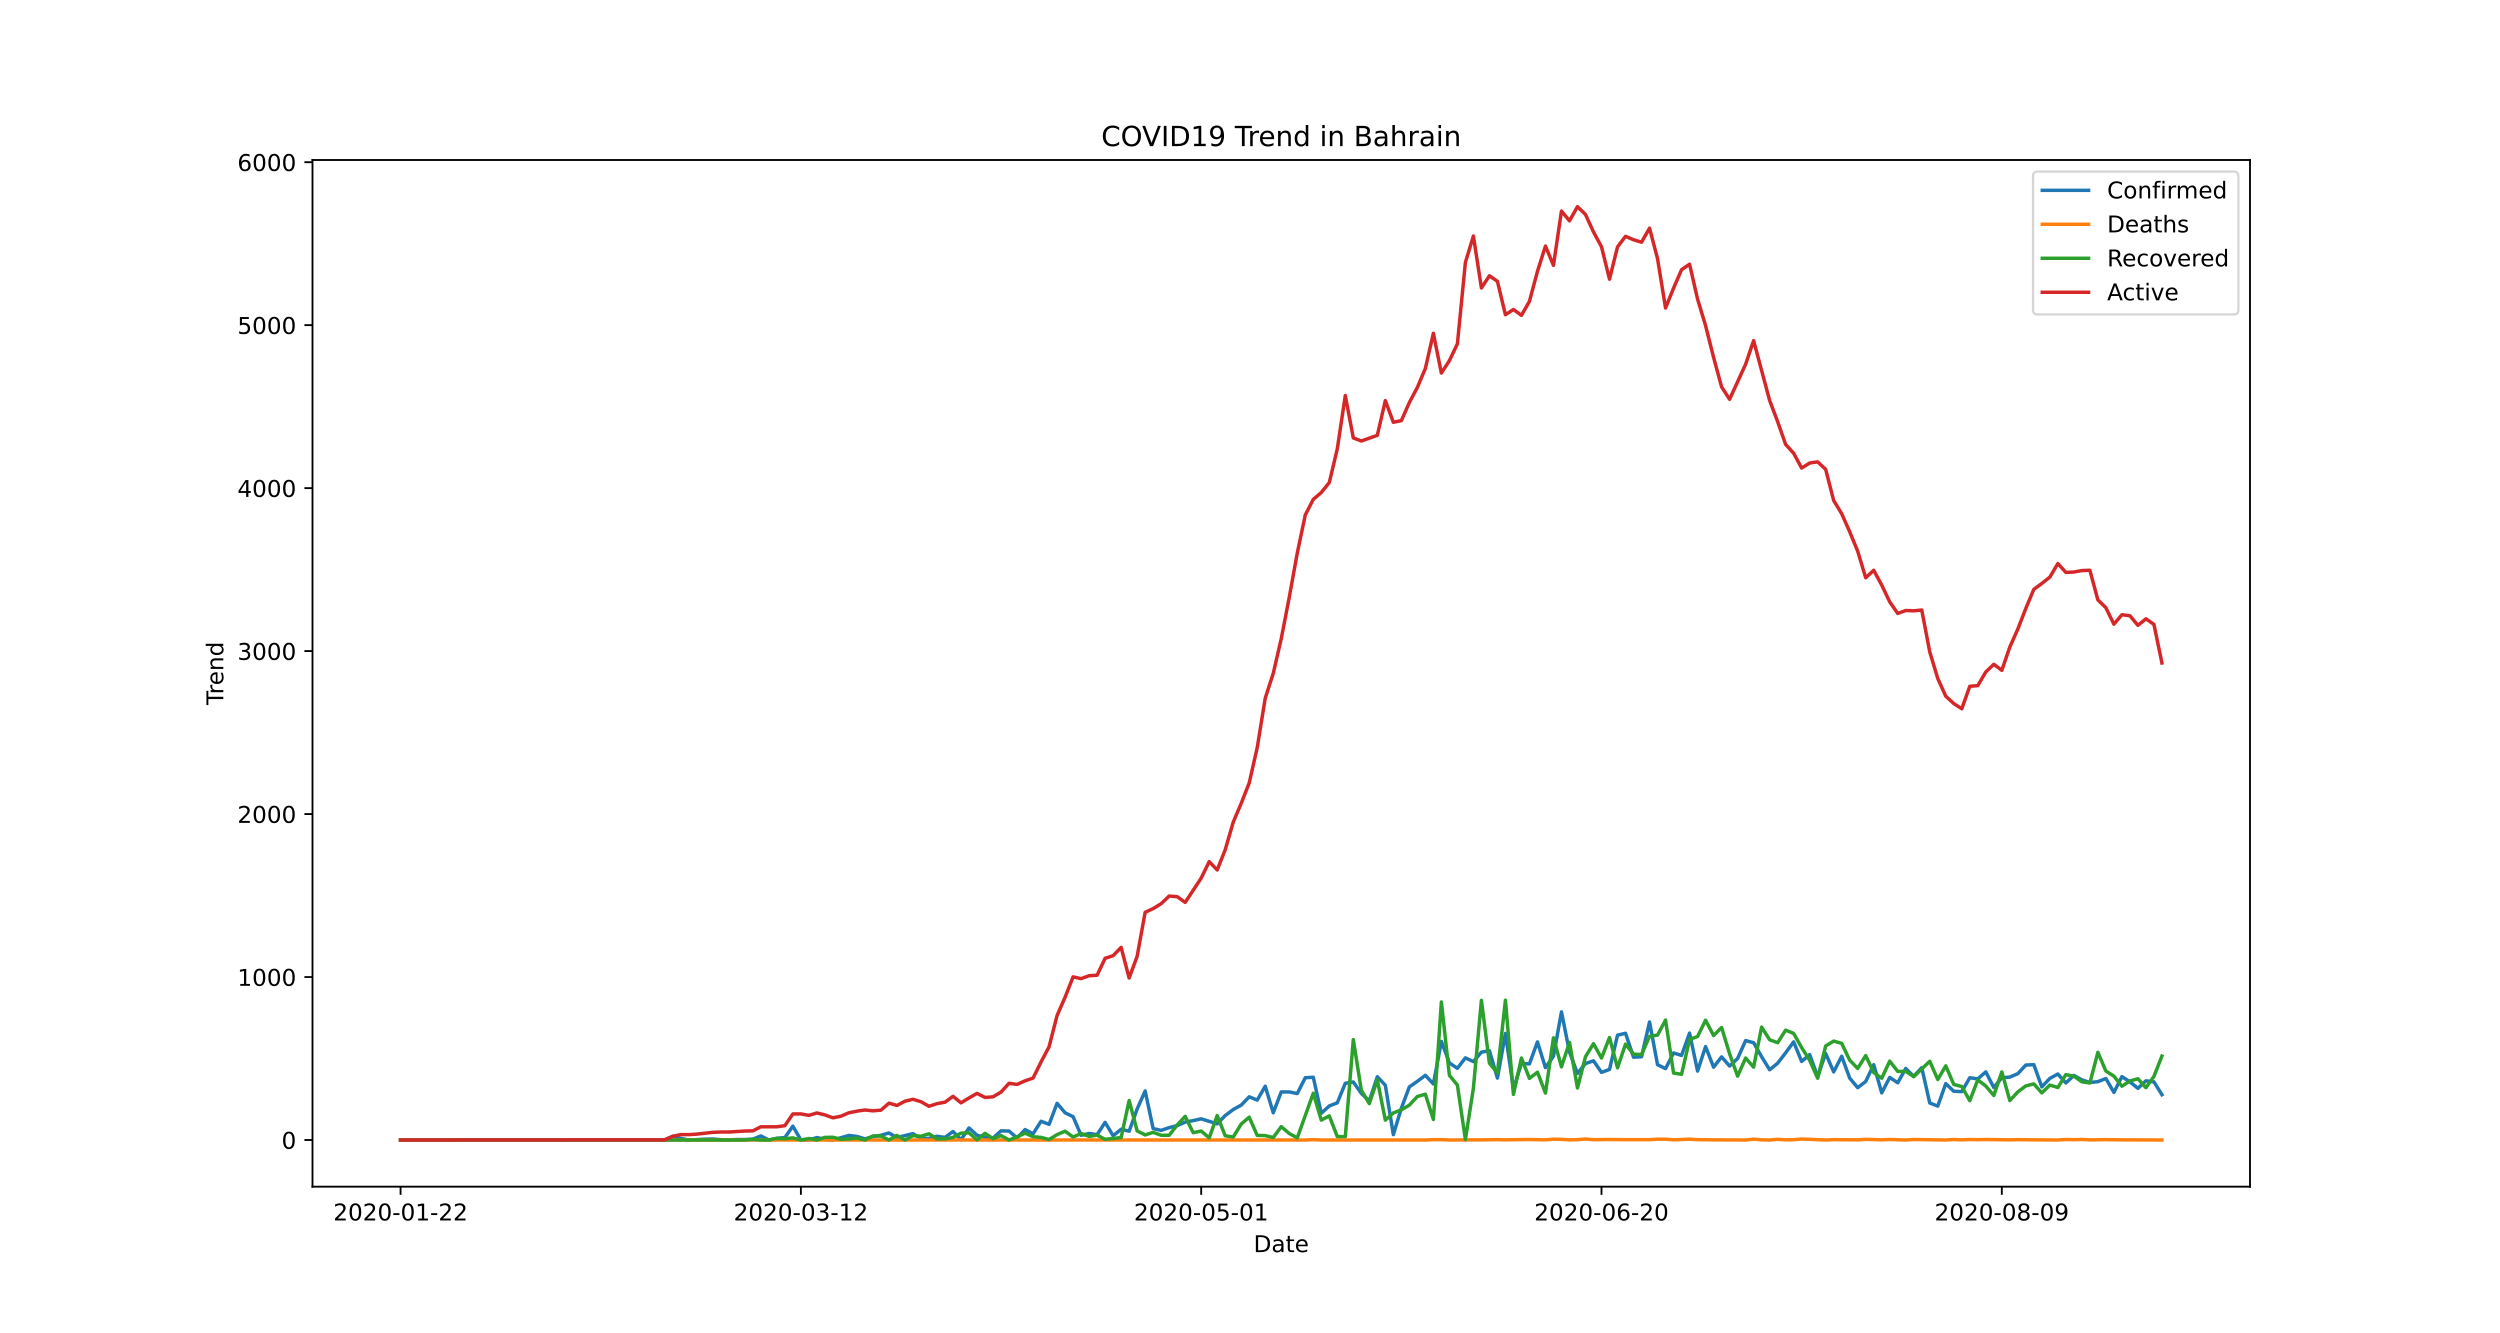 <?xml version="1.0" encoding="utf-8" standalone="no"?>
<!DOCTYPE svg PUBLIC "-//W3C//DTD SVG 1.1//EN"
  "http://www.w3.org/Graphics/SVG/1.1/DTD/svg11.dtd">
<!-- Created with matplotlib (https://matplotlib.org/) -->
<svg height="576pt" version="1.1" viewBox="0 0 1080 576" width="1080pt" xmlns="http://www.w3.org/2000/svg" xmlns:xlink="http://www.w3.org/1999/xlink">
 <defs>
  <style type="text/css">*{stroke-linecap:butt;stroke-linejoin:round;}</style>
 </defs>
 <g id="figure_1">
  <g id="patch_1">
   <path d="M 0 576 
L 1080 576 
L 1080 0 
L 0 0 
z
" style="fill:#ffffff;"/>
  </g>
  <g id="axes_1">
   <g id="patch_2">
    <path d="M 135 512.64 
L 972 512.64 
L 972 69.12 
L 135 69.12 
z
" style="fill:#ffffff;"/>
   </g>
   <g id="matplotlib.axis_1">
    <g id="xtick_1">
     <g id="line2d_1">
      <defs>
       <path d="M 0 0 
L 0 3.5 
" id="m448f6742a9" style="stroke:#000000;stroke-width:0.8;"/>
      </defs>
      <g>
       <use style="stroke:#000000;stroke-width:0.8;" x="173.045" xlink:href="#m448f6742a9" y="512.64"/>
      </g>
     </g>
     <g id="text_1">
      <!-- 2020-01-22 -->
      <g transform="translate(143.988 527.238)scale(0.1 -0.1)">
       <defs>
        <path d="M 19.188 8.297 
L 53.609 8.297 
L 53.609 0 
L 7.328 0 
L 7.328 8.297 
Q 12.938 14.109 22.625 23.891 
Q 32.328 33.688 34.812 36.531 
Q 39.547 41.844 41.422 45.531 
Q 43.312 49.219 43.312 52.781 
Q 43.312 58.594 39.234 62.25 
Q 35.156 65.922 28.609 65.922 
Q 23.969 65.922 18.812 64.312 
Q 13.672 62.703 7.812 59.422 
L 7.812 69.391 
Q 13.766 71.781 18.938 73 
Q 24.125 74.219 28.422 74.219 
Q 39.75 74.219 46.484 68.547 
Q 53.219 62.891 53.219 53.422 
Q 53.219 48.922 51.531 44.891 
Q 49.859 40.875 45.406 35.406 
Q 44.188 33.984 37.641 27.219 
Q 31.109 20.453 19.188 8.297 
z
" id="DejaVuSans-50"/>
        <path d="M 31.781 66.406 
Q 24.172 66.406 20.328 58.906 
Q 16.5 51.422 16.5 36.375 
Q 16.5 21.391 20.328 13.891 
Q 24.172 6.391 31.781 6.391 
Q 39.453 6.391 43.281 13.891 
Q 47.125 21.391 47.125 36.375 
Q 47.125 51.422 43.281 58.906 
Q 39.453 66.406 31.781 66.406 
z
M 31.781 74.219 
Q 44.047 74.219 50.516 64.516 
Q 56.984 54.828 56.984 36.375 
Q 56.984 17.969 50.516 8.266 
Q 44.047 -1.422 31.781 -1.422 
Q 19.531 -1.422 13.062 8.266 
Q 6.594 17.969 6.594 36.375 
Q 6.594 54.828 13.062 64.516 
Q 19.531 74.219 31.781 74.219 
z
" id="DejaVuSans-48"/>
        <path d="M 4.891 31.391 
L 31.203 31.391 
L 31.203 23.391 
L 4.891 23.391 
z
" id="DejaVuSans-45"/>
        <path d="M 12.406 8.297 
L 28.516 8.297 
L 28.516 63.922 
L 10.984 60.406 
L 10.984 69.391 
L 28.422 72.906 
L 38.281 72.906 
L 38.281 8.297 
L 54.391 8.297 
L 54.391 0 
L 12.406 0 
z
" id="DejaVuSans-49"/>
       </defs>
       <use xlink:href="#DejaVuSans-50"/>
       <use x="63.623" xlink:href="#DejaVuSans-48"/>
       <use x="127.246" xlink:href="#DejaVuSans-50"/>
       <use x="190.869" xlink:href="#DejaVuSans-48"/>
       <use x="254.492" xlink:href="#DejaVuSans-45"/>
       <use x="290.576" xlink:href="#DejaVuSans-48"/>
       <use x="354.199" xlink:href="#DejaVuSans-49"/>
       <use x="417.822" xlink:href="#DejaVuSans-45"/>
       <use x="453.906" xlink:href="#DejaVuSans-50"/>
       <use x="517.529" xlink:href="#DejaVuSans-50"/>
      </g>
     </g>
    </g>
    <g id="xtick_2">
     <g id="line2d_2">
      <g>
       <use style="stroke:#000000;stroke-width:0.8;" x="345.979" xlink:href="#m448f6742a9" y="512.64"/>
      </g>
     </g>
     <g id="text_2">
      <!-- 2020-03-12 -->
      <g transform="translate(316.922 527.238)scale(0.1 -0.1)">
       <defs>
        <path d="M 40.578 39.312 
Q 47.656 37.797 51.625 33 
Q 55.609 28.219 55.609 21.188 
Q 55.609 10.406 48.188 4.484 
Q 40.766 -1.422 27.094 -1.422 
Q 22.516 -1.422 17.656 -0.516 
Q 12.797 0.391 7.625 2.203 
L 7.625 11.719 
Q 11.719 9.328 16.594 8.109 
Q 21.484 6.891 26.812 6.891 
Q 36.078 6.891 40.938 10.547 
Q 45.797 14.203 45.797 21.188 
Q 45.797 27.641 41.281 31.266 
Q 36.766 34.906 28.719 34.906 
L 20.219 34.906 
L 20.219 43.016 
L 29.109 43.016 
Q 36.375 43.016 40.234 45.922 
Q 44.094 48.828 44.094 54.297 
Q 44.094 59.906 40.109 62.906 
Q 36.141 65.922 28.719 65.922 
Q 24.656 65.922 20.016 65.031 
Q 15.375 64.156 9.812 62.312 
L 9.812 71.094 
Q 15.438 72.656 20.344 73.438 
Q 25.25 74.219 29.594 74.219 
Q 40.828 74.219 47.359 69.109 
Q 53.906 64.016 53.906 55.328 
Q 53.906 49.266 50.438 45.094 
Q 46.969 40.922 40.578 39.312 
z
" id="DejaVuSans-51"/>
       </defs>
       <use xlink:href="#DejaVuSans-50"/>
       <use x="63.623" xlink:href="#DejaVuSans-48"/>
       <use x="127.246" xlink:href="#DejaVuSans-50"/>
       <use x="190.869" xlink:href="#DejaVuSans-48"/>
       <use x="254.492" xlink:href="#DejaVuSans-45"/>
       <use x="290.576" xlink:href="#DejaVuSans-48"/>
       <use x="354.199" xlink:href="#DejaVuSans-51"/>
       <use x="417.822" xlink:href="#DejaVuSans-45"/>
       <use x="453.906" xlink:href="#DejaVuSans-49"/>
       <use x="517.529" xlink:href="#DejaVuSans-50"/>
      </g>
     </g>
    </g>
    <g id="xtick_3">
     <g id="line2d_3">
      <g>
       <use style="stroke:#000000;stroke-width:0.8;" x="518.913" xlink:href="#m448f6742a9" y="512.64"/>
      </g>
     </g>
     <g id="text_3">
      <!-- 2020-05-01 -->
      <g transform="translate(489.855 527.238)scale(0.1 -0.1)">
       <defs>
        <path d="M 10.797 72.906 
L 49.516 72.906 
L 49.516 64.594 
L 19.828 64.594 
L 19.828 46.734 
Q 21.969 47.469 24.109 47.828 
Q 26.266 48.188 28.422 48.188 
Q 40.625 48.188 47.75 41.5 
Q 54.891 34.812 54.891 23.391 
Q 54.891 11.625 47.562 5.094 
Q 40.234 -1.422 26.906 -1.422 
Q 22.312 -1.422 17.547 -0.641 
Q 12.797 0.141 7.719 1.703 
L 7.719 11.625 
Q 12.109 9.234 16.797 8.062 
Q 21.484 6.891 26.703 6.891 
Q 35.156 6.891 40.078 11.328 
Q 45.016 15.766 45.016 23.391 
Q 45.016 31 40.078 35.438 
Q 35.156 39.891 26.703 39.891 
Q 22.75 39.891 18.812 39.016 
Q 14.891 38.141 10.797 36.281 
z
" id="DejaVuSans-53"/>
       </defs>
       <use xlink:href="#DejaVuSans-50"/>
       <use x="63.623" xlink:href="#DejaVuSans-48"/>
       <use x="127.246" xlink:href="#DejaVuSans-50"/>
       <use x="190.869" xlink:href="#DejaVuSans-48"/>
       <use x="254.492" xlink:href="#DejaVuSans-45"/>
       <use x="290.576" xlink:href="#DejaVuSans-48"/>
       <use x="354.199" xlink:href="#DejaVuSans-53"/>
       <use x="417.822" xlink:href="#DejaVuSans-45"/>
       <use x="453.906" xlink:href="#DejaVuSans-48"/>
       <use x="517.529" xlink:href="#DejaVuSans-49"/>
      </g>
     </g>
    </g>
    <g id="xtick_4">
     <g id="line2d_4">
      <g>
       <use style="stroke:#000000;stroke-width:0.8;" x="691.847" xlink:href="#m448f6742a9" y="512.64"/>
      </g>
     </g>
     <g id="text_4">
      <!-- 2020-06-20 -->
      <g transform="translate(662.789 527.238)scale(0.1 -0.1)">
       <defs>
        <path d="M 33.016 40.375 
Q 26.375 40.375 22.484 35.828 
Q 18.609 31.297 18.609 23.391 
Q 18.609 15.531 22.484 10.953 
Q 26.375 6.391 33.016 6.391 
Q 39.656 6.391 43.531 10.953 
Q 47.406 15.531 47.406 23.391 
Q 47.406 31.297 43.531 35.828 
Q 39.656 40.375 33.016 40.375 
z
M 52.594 71.297 
L 52.594 62.312 
Q 48.875 64.062 45.094 64.984 
Q 41.312 65.922 37.594 65.922 
Q 27.828 65.922 22.672 59.328 
Q 17.531 52.734 16.797 39.406 
Q 19.672 43.656 24.016 45.922 
Q 28.375 48.188 33.594 48.188 
Q 44.578 48.188 50.953 41.516 
Q 57.328 34.859 57.328 23.391 
Q 57.328 12.156 50.688 5.359 
Q 44.047 -1.422 33.016 -1.422 
Q 20.359 -1.422 13.672 8.266 
Q 6.984 17.969 6.984 36.375 
Q 6.984 53.656 15.188 63.938 
Q 23.391 74.219 37.203 74.219 
Q 40.922 74.219 44.703 73.484 
Q 48.484 72.75 52.594 71.297 
z
" id="DejaVuSans-54"/>
       </defs>
       <use xlink:href="#DejaVuSans-50"/>
       <use x="63.623" xlink:href="#DejaVuSans-48"/>
       <use x="127.246" xlink:href="#DejaVuSans-50"/>
       <use x="190.869" xlink:href="#DejaVuSans-48"/>
       <use x="254.492" xlink:href="#DejaVuSans-45"/>
       <use x="290.576" xlink:href="#DejaVuSans-48"/>
       <use x="354.199" xlink:href="#DejaVuSans-54"/>
       <use x="417.822" xlink:href="#DejaVuSans-45"/>
       <use x="453.906" xlink:href="#DejaVuSans-50"/>
       <use x="517.529" xlink:href="#DejaVuSans-48"/>
      </g>
     </g>
    </g>
    <g id="xtick_5">
     <g id="line2d_5">
      <g>
       <use style="stroke:#000000;stroke-width:0.8;" x="864.781" xlink:href="#m448f6742a9" y="512.64"/>
      </g>
     </g>
     <g id="text_5">
      <!-- 2020-08-09 -->
      <g transform="translate(835.723 527.238)scale(0.1 -0.1)">
       <defs>
        <path d="M 31.781 34.625 
Q 24.75 34.625 20.719 30.859 
Q 16.703 27.094 16.703 20.516 
Q 16.703 13.922 20.719 10.156 
Q 24.75 6.391 31.781 6.391 
Q 38.812 6.391 42.859 10.172 
Q 46.922 13.969 46.922 20.516 
Q 46.922 27.094 42.891 30.859 
Q 38.875 34.625 31.781 34.625 
z
M 21.922 38.812 
Q 15.578 40.375 12.031 44.719 
Q 8.5 49.078 8.5 55.328 
Q 8.5 64.062 14.719 69.141 
Q 20.953 74.219 31.781 74.219 
Q 42.672 74.219 48.875 69.141 
Q 55.078 64.062 55.078 55.328 
Q 55.078 49.078 51.531 44.719 
Q 48 40.375 41.703 38.812 
Q 48.828 37.156 52.797 32.312 
Q 56.781 27.484 56.781 20.516 
Q 56.781 9.906 50.312 4.234 
Q 43.844 -1.422 31.781 -1.422 
Q 19.734 -1.422 13.25 4.234 
Q 6.781 9.906 6.781 20.516 
Q 6.781 27.484 10.781 32.312 
Q 14.797 37.156 21.922 38.812 
z
M 18.312 54.391 
Q 18.312 48.734 21.844 45.562 
Q 25.391 42.391 31.781 42.391 
Q 38.141 42.391 41.719 45.562 
Q 45.312 48.734 45.312 54.391 
Q 45.312 60.062 41.719 63.234 
Q 38.141 66.406 31.781 66.406 
Q 25.391 66.406 21.844 63.234 
Q 18.312 60.062 18.312 54.391 
z
" id="DejaVuSans-56"/>
        <path d="M 10.984 1.516 
L 10.984 10.5 
Q 14.703 8.734 18.5 7.812 
Q 22.312 6.891 25.984 6.891 
Q 35.75 6.891 40.891 13.453 
Q 46.047 20.016 46.781 33.406 
Q 43.953 29.203 39.594 26.953 
Q 35.25 24.703 29.984 24.703 
Q 19.047 24.703 12.672 31.312 
Q 6.297 37.938 6.297 49.422 
Q 6.297 60.641 12.938 67.422 
Q 19.578 74.219 30.609 74.219 
Q 43.266 74.219 49.922 64.516 
Q 56.594 54.828 56.594 36.375 
Q 56.594 19.141 48.406 8.859 
Q 40.234 -1.422 26.422 -1.422 
Q 22.703 -1.422 18.891 -0.688 
Q 15.094 0.047 10.984 1.516 
z
M 30.609 32.422 
Q 37.25 32.422 41.125 36.953 
Q 45.016 41.5 45.016 49.422 
Q 45.016 57.281 41.125 61.844 
Q 37.25 66.406 30.609 66.406 
Q 23.969 66.406 20.094 61.844 
Q 16.219 57.281 16.219 49.422 
Q 16.219 41.5 20.094 36.953 
Q 23.969 32.422 30.609 32.422 
z
" id="DejaVuSans-57"/>
       </defs>
       <use xlink:href="#DejaVuSans-50"/>
       <use x="63.623" xlink:href="#DejaVuSans-48"/>
       <use x="127.246" xlink:href="#DejaVuSans-50"/>
       <use x="190.869" xlink:href="#DejaVuSans-48"/>
       <use x="254.492" xlink:href="#DejaVuSans-45"/>
       <use x="290.576" xlink:href="#DejaVuSans-48"/>
       <use x="354.199" xlink:href="#DejaVuSans-56"/>
       <use x="417.822" xlink:href="#DejaVuSans-45"/>
       <use x="453.906" xlink:href="#DejaVuSans-48"/>
       <use x="517.529" xlink:href="#DejaVuSans-57"/>
      </g>
     </g>
    </g>
    <g id="text_6">
     <!-- Date -->
     <g transform="translate(541.549 540.917)scale(0.1 -0.1)">
      <defs>
       <path d="M 19.672 64.797 
L 19.672 8.109 
L 31.594 8.109 
Q 46.688 8.109 53.688 14.938 
Q 60.688 21.781 60.688 36.531 
Q 60.688 51.172 53.688 57.984 
Q 46.688 64.797 31.594 64.797 
z
M 9.812 72.906 
L 30.078 72.906 
Q 51.266 72.906 61.172 64.094 
Q 71.094 55.281 71.094 36.531 
Q 71.094 17.672 61.125 8.828 
Q 51.172 0 30.078 0 
L 9.812 0 
z
" id="DejaVuSans-68"/>
       <path d="M 34.281 27.484 
Q 23.391 27.484 19.188 25 
Q 14.984 22.516 14.984 16.5 
Q 14.984 11.719 18.141 8.906 
Q 21.297 6.109 26.703 6.109 
Q 34.188 6.109 38.703 11.406 
Q 43.219 16.703 43.219 25.484 
L 43.219 27.484 
z
M 52.203 31.203 
L 52.203 0 
L 43.219 0 
L 43.219 8.297 
Q 40.141 3.328 35.547 0.953 
Q 30.953 -1.422 24.312 -1.422 
Q 15.922 -1.422 10.953 3.297 
Q 6 8.016 6 15.922 
Q 6 25.141 12.172 29.828 
Q 18.359 34.516 30.609 34.516 
L 43.219 34.516 
L 43.219 35.406 
Q 43.219 41.609 39.141 45 
Q 35.062 48.391 27.688 48.391 
Q 23 48.391 18.547 47.266 
Q 14.109 46.141 10.016 43.891 
L 10.016 52.203 
Q 14.938 54.109 19.578 55.047 
Q 24.219 56 28.609 56 
Q 40.484 56 46.344 49.844 
Q 52.203 43.703 52.203 31.203 
z
" id="DejaVuSans-97"/>
       <path d="M 18.312 70.219 
L 18.312 54.688 
L 36.812 54.688 
L 36.812 47.703 
L 18.312 47.703 
L 18.312 18.016 
Q 18.312 11.328 20.141 9.422 
Q 21.969 7.516 27.594 7.516 
L 36.812 7.516 
L 36.812 0 
L 27.594 0 
Q 17.188 0 13.234 3.875 
Q 9.281 7.766 9.281 18.016 
L 9.281 47.703 
L 2.688 47.703 
L 2.688 54.688 
L 9.281 54.688 
L 9.281 70.219 
z
" id="DejaVuSans-116"/>
       <path d="M 56.203 29.594 
L 56.203 25.203 
L 14.891 25.203 
Q 15.484 15.922 20.484 11.062 
Q 25.484 6.203 34.422 6.203 
Q 39.594 6.203 44.453 7.469 
Q 49.312 8.734 54.109 11.281 
L 54.109 2.781 
Q 49.266 0.734 44.188 -0.344 
Q 39.109 -1.422 33.891 -1.422 
Q 20.797 -1.422 13.156 6.188 
Q 5.516 13.812 5.516 26.812 
Q 5.516 40.234 12.766 48.109 
Q 20.016 56 32.328 56 
Q 43.359 56 49.781 48.891 
Q 56.203 41.797 56.203 29.594 
z
M 47.219 32.234 
Q 47.125 39.594 43.094 43.984 
Q 39.062 48.391 32.422 48.391 
Q 24.906 48.391 20.391 44.141 
Q 15.875 39.891 15.188 32.172 
z
" id="DejaVuSans-101"/>
      </defs>
      <use xlink:href="#DejaVuSans-68"/>
      <use x="77.002" xlink:href="#DejaVuSans-97"/>
      <use x="138.281" xlink:href="#DejaVuSans-116"/>
      <use x="177.49" xlink:href="#DejaVuSans-101"/>
     </g>
    </g>
   </g>
   <g id="matplotlib.axis_2">
    <g id="ytick_1">
     <g id="line2d_6">
      <defs>
       <path d="M 0 0 
L -3.5 0 
" id="m4f9f9d19a0" style="stroke:#000000;stroke-width:0.8;"/>
      </defs>
      <g>
       <use style="stroke:#000000;stroke-width:0.8;" x="135" xlink:href="#m4f9f9d19a0" y="492.48"/>
      </g>
     </g>
     <g id="text_7">
      <!-- 0 -->
      <g transform="translate(121.638 496.279)scale(0.1 -0.1)">
       <use xlink:href="#DejaVuSans-48"/>
      </g>
     </g>
    </g>
    <g id="ytick_2">
     <g id="line2d_7">
      <g>
       <use style="stroke:#000000;stroke-width:0.8;" x="135" xlink:href="#m4f9f9d19a0" y="422.077"/>
      </g>
     </g>
     <g id="text_8">
      <!-- 1000 -->
      <g transform="translate(102.55 425.876)scale(0.1 -0.1)">
       <use xlink:href="#DejaVuSans-49"/>
       <use x="63.623" xlink:href="#DejaVuSans-48"/>
       <use x="127.246" xlink:href="#DejaVuSans-48"/>
       <use x="190.869" xlink:href="#DejaVuSans-48"/>
      </g>
     </g>
    </g>
    <g id="ytick_3">
     <g id="line2d_8">
      <g>
       <use style="stroke:#000000;stroke-width:0.8;" x="135" xlink:href="#m4f9f9d19a0" y="351.673"/>
      </g>
     </g>
     <g id="text_9">
      <!-- 2000 -->
      <g transform="translate(102.55 355.473)scale(0.1 -0.1)">
       <use xlink:href="#DejaVuSans-50"/>
       <use x="63.623" xlink:href="#DejaVuSans-48"/>
       <use x="127.246" xlink:href="#DejaVuSans-48"/>
       <use x="190.869" xlink:href="#DejaVuSans-48"/>
      </g>
     </g>
    </g>
    <g id="ytick_4">
     <g id="line2d_9">
      <g>
       <use style="stroke:#000000;stroke-width:0.8;" x="135" xlink:href="#m4f9f9d19a0" y="281.27"/>
      </g>
     </g>
     <g id="text_10">
      <!-- 3000 -->
      <g transform="translate(102.55 285.069)scale(0.1 -0.1)">
       <use xlink:href="#DejaVuSans-51"/>
       <use x="63.623" xlink:href="#DejaVuSans-48"/>
       <use x="127.246" xlink:href="#DejaVuSans-48"/>
       <use x="190.869" xlink:href="#DejaVuSans-48"/>
      </g>
     </g>
    </g>
    <g id="ytick_5">
     <g id="line2d_10">
      <g>
       <use style="stroke:#000000;stroke-width:0.8;" x="135" xlink:href="#m4f9f9d19a0" y="210.867"/>
      </g>
     </g>
     <g id="text_11">
      <!-- 4000 -->
      <g transform="translate(102.55 214.666)scale(0.1 -0.1)">
       <defs>
        <path d="M 37.797 64.312 
L 12.891 25.391 
L 37.797 25.391 
z
M 35.203 72.906 
L 47.609 72.906 
L 47.609 25.391 
L 58.016 25.391 
L 58.016 17.188 
L 47.609 17.188 
L 47.609 0 
L 37.797 0 
L 37.797 17.188 
L 4.891 17.188 
L 4.891 26.703 
z
" id="DejaVuSans-52"/>
       </defs>
       <use xlink:href="#DejaVuSans-52"/>
       <use x="63.623" xlink:href="#DejaVuSans-48"/>
       <use x="127.246" xlink:href="#DejaVuSans-48"/>
       <use x="190.869" xlink:href="#DejaVuSans-48"/>
      </g>
     </g>
    </g>
    <g id="ytick_6">
     <g id="line2d_11">
      <g>
       <use style="stroke:#000000;stroke-width:0.8;" x="135" xlink:href="#m4f9f9d19a0" y="140.463"/>
      </g>
     </g>
     <g id="text_12">
      <!-- 5000 -->
      <g transform="translate(102.55 144.262)scale(0.1 -0.1)">
       <use xlink:href="#DejaVuSans-53"/>
       <use x="63.623" xlink:href="#DejaVuSans-48"/>
       <use x="127.246" xlink:href="#DejaVuSans-48"/>
       <use x="190.869" xlink:href="#DejaVuSans-48"/>
      </g>
     </g>
    </g>
    <g id="ytick_7">
     <g id="line2d_12">
      <g>
       <use style="stroke:#000000;stroke-width:0.8;" x="135" xlink:href="#m4f9f9d19a0" y="70.06"/>
      </g>
     </g>
     <g id="text_13">
      <!-- 6000 -->
      <g transform="translate(102.55 73.859)scale(0.1 -0.1)">
       <use xlink:href="#DejaVuSans-54"/>
       <use x="63.623" xlink:href="#DejaVuSans-48"/>
       <use x="127.246" xlink:href="#DejaVuSans-48"/>
       <use x="190.869" xlink:href="#DejaVuSans-48"/>
      </g>
     </g>
    </g>
    <g id="text_14">
     <!-- Trend -->
     <g transform="translate(96.47 304.559)rotate(-90)scale(0.1 -0.1)">
      <defs>
       <path d="M -0.297 72.906 
L 61.375 72.906 
L 61.375 64.594 
L 35.5 64.594 
L 35.5 0 
L 25.594 0 
L 25.594 64.594 
L -0.297 64.594 
z
" id="DejaVuSans-84"/>
       <path d="M 41.109 46.297 
Q 39.594 47.172 37.812 47.578 
Q 36.031 48 33.891 48 
Q 26.266 48 22.188 43.047 
Q 18.109 38.094 18.109 28.812 
L 18.109 0 
L 9.078 0 
L 9.078 54.688 
L 18.109 54.688 
L 18.109 46.188 
Q 20.953 51.172 25.484 53.578 
Q 30.031 56 36.531 56 
Q 37.453 56 38.578 55.875 
Q 39.703 55.766 41.062 55.516 
z
" id="DejaVuSans-114"/>
       <path d="M 54.891 33.016 
L 54.891 0 
L 45.906 0 
L 45.906 32.719 
Q 45.906 40.484 42.875 44.328 
Q 39.844 48.188 33.797 48.188 
Q 26.516 48.188 22.312 43.547 
Q 18.109 38.922 18.109 30.906 
L 18.109 0 
L 9.078 0 
L 9.078 54.688 
L 18.109 54.688 
L 18.109 46.188 
Q 21.344 51.125 25.703 53.562 
Q 30.078 56 35.797 56 
Q 45.219 56 50.047 50.172 
Q 54.891 44.344 54.891 33.016 
z
" id="DejaVuSans-110"/>
       <path d="M 45.406 46.391 
L 45.406 75.984 
L 54.391 75.984 
L 54.391 0 
L 45.406 0 
L 45.406 8.203 
Q 42.578 3.328 38.25 0.953 
Q 33.938 -1.422 27.875 -1.422 
Q 17.969 -1.422 11.734 6.484 
Q 5.516 14.406 5.516 27.297 
Q 5.516 40.188 11.734 48.094 
Q 17.969 56 27.875 56 
Q 33.938 56 38.25 53.625 
Q 42.578 51.266 45.406 46.391 
z
M 14.797 27.297 
Q 14.797 17.391 18.875 11.75 
Q 22.953 6.109 30.078 6.109 
Q 37.203 6.109 41.297 11.75 
Q 45.406 17.391 45.406 27.297 
Q 45.406 37.203 41.297 42.844 
Q 37.203 48.484 30.078 48.484 
Q 22.953 48.484 18.875 42.844 
Q 14.797 37.203 14.797 27.297 
z
" id="DejaVuSans-100"/>
      </defs>
      <use xlink:href="#DejaVuSans-84"/>
      <use x="46.334" xlink:href="#DejaVuSans-114"/>
      <use x="85.197" xlink:href="#DejaVuSans-101"/>
      <use x="146.721" xlink:href="#DejaVuSans-110"/>
      <use x="210.1" xlink:href="#DejaVuSans-100"/>
     </g>
    </g>
   </g>
   <g id="line2d_13">
    <path clip-path="url(#p03c1993361)" d="M 173.045 492.48 
L 287.182 492.41 
L 290.64 490.931 
L 294.099 491.776 
L 297.558 492.48 
L 304.475 492.128 
L 307.934 492.058 
L 311.393 492.339 
L 314.851 492.48 
L 318.31 492.269 
L 321.769 492.269 
L 325.227 492.128 
L 328.686 490.72 
L 332.145 492.48 
L 335.603 491.776 
L 339.062 491.424 
L 342.521 486.496 
L 345.979 492.48 
L 349.438 492.48 
L 352.897 491.424 
L 356.355 492.198 
L 359.814 492.48 
L 366.731 490.509 
L 370.19 490.931 
L 373.649 491.987 
L 377.107 491.072 
L 380.566 490.438 
L 384.025 489.453 
L 387.483 491.424 
L 394.401 489.734 
L 397.86 491.917 
L 401.318 491.776 
L 404.777 490.861 
L 408.236 491.354 
L 411.694 488.819 
L 415.153 492.339 
L 418.612 487.27 
L 422.07 490.438 
L 425.529 491.354 
L 428.988 491.635 
L 432.446 488.537 
L 435.905 488.608 
L 439.364 491.635 
L 442.822 487.974 
L 446.281 489.805 
L 449.74 484.384 
L 453.198 485.721 
L 456.657 476.639 
L 460.116 480.723 
L 463.574 482.412 
L 467.033 490.438 
L 470.492 489.664 
L 473.95 490.157 
L 477.409 484.876 
L 480.868 490.65 
L 484.326 487.833 
L 487.785 488.678 
L 491.244 479.103 
L 494.702 471.289 
L 498.161 487.552 
L 501.62 488.326 
L 505.079 487.129 
L 508.537 486.285 
L 511.996 484.736 
L 515.455 484.102 
L 518.913 483.328 
L 525.831 485.51 
L 529.289 481.919 
L 532.748 479.315 
L 536.207 477.414 
L 539.665 473.823 
L 543.124 475.231 
L 546.583 469.247 
L 550.041 480.723 
L 553.5 471.711 
L 556.959 471.711 
L 560.417 472.415 
L 563.876 465.586 
L 567.335 465.375 
L 570.793 480.934 
L 574.252 477.766 
L 577.711 476.428 
L 581.169 467.98 
L 584.628 467.416 
L 588.087 472.345 
L 591.545 475.583 
L 595.004 465.163 
L 598.463 468.824 
L 601.921 490.157 
L 605.38 478.751 
L 608.839 469.529 
L 612.298 467.135 
L 615.756 464.53 
L 619.215 468.261 
L 622.674 449.886 
L 626.132 459.179 
L 629.591 461.503 
L 633.05 456.997 
L 636.508 458.616 
L 639.967 454.533 
L 643.426 453.899 
L 646.884 465.727 
L 650.343 446.436 
L 653.802 470.373 
L 657.26 459.461 
L 660.719 459.602 
L 664.178 450.097 
L 667.636 461.221 
L 671.095 456.293 
L 674.554 437.143 
L 678.012 454.462 
L 681.471 463.755 
L 684.93 459.461 
L 688.388 458.264 
L 691.847 463.263 
L 695.306 461.995 
L 698.764 447.211 
L 702.223 446.366 
L 705.682 456.715 
L 709.14 456.504 
L 712.599 441.508 
L 716.058 459.954 
L 719.517 461.643 
L 722.975 454.885 
L 726.434 455.941 
L 729.893 446.295 
L 733.351 462.699 
L 736.81 452.139 
L 740.269 461.01 
L 743.727 456.574 
L 747.186 460.517 
L 750.645 457.278 
L 754.103 449.534 
L 757.562 450.449 
L 761.021 456.504 
L 764.479 462.136 
L 767.938 459.32 
L 771.397 454.814 
L 774.855 450.097 
L 778.314 458.546 
L 781.773 455.589 
L 785.231 465.093 
L 788.69 455.096 
L 792.149 463.051 
L 795.607 456.293 
L 799.066 465.727 
L 802.525 469.881 
L 805.983 467.205 
L 809.442 459.954 
L 812.901 472.133 
L 816.36 465.445 
L 819.818 467.768 
L 823.277 461.573 
L 826.736 465.023 
L 830.194 461.221 
L 833.653 476.498 
L 837.112 477.836 
L 840.57 468.12 
L 844.029 471.429 
L 847.488 471.57 
L 850.946 465.586 
L 854.405 466.079 
L 857.864 463.051 
L 861.322 469.81 
L 864.781 465.586 
L 868.24 465.304 
L 871.698 463.826 
L 875.157 460.094 
L 878.616 459.954 
L 882.074 469.529 
L 885.533 465.868 
L 888.992 463.967 
L 892.45 467.839 
L 895.909 464.6 
L 899.368 466.501 
L 902.826 467.628 
L 906.285 467.276 
L 909.744 465.938 
L 913.202 471.922 
L 916.661 465.093 
L 920.12 467.346 
L 923.579 470.162 
L 927.037 466.924 
L 930.496 467.346 
L 933.955 472.908 
L 933.955 472.908 
" style="fill:none;stroke:#1f77b4;stroke-linecap:square;stroke-width:1.5;"/>
   </g>
   <g id="line2d_14">
    <path clip-path="url(#p03c1993361)" d="M 173.045 492.48 
L 563.876 492.48 
L 567.335 492.339 
L 570.793 492.48 
L 615.756 492.48 
L 619.215 492.339 
L 622.674 492.339 
L 626.132 492.48 
L 639.967 492.41 
L 646.884 492.339 
L 650.343 492.41 
L 660.719 492.269 
L 667.636 492.41 
L 671.095 492.128 
L 674.554 492.198 
L 678.012 492.41 
L 681.471 492.339 
L 684.93 492.058 
L 688.388 492.339 
L 695.306 492.269 
L 702.223 492.339 
L 712.599 492.339 
L 716.058 492.128 
L 719.517 492.128 
L 722.975 492.41 
L 729.893 492.128 
L 733.351 492.339 
L 740.269 492.41 
L 754.103 492.48 
L 757.562 492.128 
L 761.021 492.41 
L 764.479 492.48 
L 767.938 492.198 
L 771.397 492.41 
L 774.855 492.339 
L 778.314 492.058 
L 788.69 492.48 
L 792.149 492.339 
L 802.525 492.41 
L 805.983 492.198 
L 812.901 492.41 
L 816.36 492.269 
L 823.277 492.48 
L 826.736 492.269 
L 840.57 492.48 
L 844.029 492.269 
L 847.488 492.41 
L 850.946 492.269 
L 854.405 492.339 
L 857.864 492.269 
L 868.24 492.41 
L 871.698 492.339 
L 878.616 492.41 
L 888.992 492.48 
L 892.45 492.269 
L 895.909 492.339 
L 899.368 492.269 
L 902.826 492.41 
L 909.744 492.339 
L 916.661 492.41 
L 933.955 492.48 
L 933.955 492.48 
" style="fill:none;stroke:#ff7f0e;stroke-linecap:square;stroke-width:1.5;"/>
   </g>
   <g id="line2d_15">
    <path clip-path="url(#p03c1993361)" d="M 173.045 492.48 
L 321.769 492.48 
L 325.227 492.198 
L 328.686 492.48 
L 332.145 492.48 
L 335.603 491.776 
L 339.062 491.917 
L 342.521 491.565 
L 345.979 492.48 
L 349.438 491.846 
L 352.897 492.48 
L 356.355 491.354 
L 359.814 491.283 
L 363.273 492.198 
L 366.731 491.987 
L 370.19 491.635 
L 373.649 492.48 
L 377.107 490.72 
L 380.566 490.79 
L 384.025 492.48 
L 387.483 490.509 
L 390.942 492.48 
L 394.401 490.579 
L 397.86 490.861 
L 401.318 489.805 
L 404.777 491.987 
L 408.236 491.987 
L 411.694 491.354 
L 415.153 489.523 
L 418.612 489.382 
L 422.07 492.41 
L 425.529 489.593 
L 428.988 491.917 
L 432.446 490.579 
L 435.905 492.48 
L 439.364 491.142 
L 442.822 489.523 
L 446.281 491.072 
L 449.74 491.354 
L 453.198 492.269 
L 456.657 490.157 
L 460.116 488.678 
L 463.574 491.213 
L 467.033 489.664 
L 470.492 490.931 
L 473.95 490.368 
L 477.409 492.198 
L 484.326 491.424 
L 487.785 475.442 
L 491.244 488.537 
L 494.702 490.297 
L 498.161 489.171 
L 501.62 490.438 
L 505.079 490.438 
L 508.537 486.003 
L 511.996 482.272 
L 515.455 489.312 
L 518.913 488.608 
L 522.372 491.565 
L 525.831 481.919 
L 529.289 490.65 
L 532.748 491.213 
L 536.207 485.58 
L 539.665 482.624 
L 543.124 490.509 
L 546.583 490.579 
L 550.041 491.424 
L 553.5 486.707 
L 556.959 489.664 
L 560.417 491.565 
L 567.335 472.274 
L 570.793 483.891 
L 574.252 482.06 
L 577.711 491.002 
L 581.169 491.002 
L 584.628 449.112 
L 588.087 471.007 
L 591.545 476.78 
L 595.004 466.501 
L 598.463 483.891 
L 601.921 480.793 
L 605.38 479.455 
L 608.839 477.414 
L 612.298 473.682 
L 615.756 472.697 
L 619.215 483.609 
L 622.674 432.848 
L 626.132 464.53 
L 629.591 468.754 
L 633.05 492.269 
L 636.508 470.092 
L 639.967 432.144 
L 643.426 459.32 
L 646.884 463.474 
L 650.343 432.074 
L 653.802 472.767 
L 657.26 457.067 
L 660.719 465.868 
L 664.178 463.192 
L 667.636 472.204 
L 671.095 448.337 
L 674.554 460.869 
L 678.012 450.308 
L 681.471 470.021 
L 684.93 456.504 
L 688.388 450.872 
L 691.847 457.067 
L 695.306 448.196 
L 698.764 461.291 
L 702.223 451.083 
L 705.682 455.377 
L 709.14 455.589 
L 712.599 447.703 
L 716.058 447.14 
L 719.517 440.663 
L 722.975 463.544 
L 726.434 464.107 
L 729.893 449.041 
L 733.351 447.774 
L 736.81 440.734 
L 740.269 447.351 
L 743.727 443.902 
L 747.186 455.237 
L 750.645 464.882 
L 754.103 457.067 
L 757.562 461.01 
L 761.021 443.69 
L 764.479 449.182 
L 767.938 450.449 
L 771.397 445.028 
L 774.855 446.436 
L 778.314 452.561 
L 781.773 458.053 
L 785.231 465.797 
L 788.69 451.857 
L 792.149 449.745 
L 795.607 450.731 
L 799.066 457.982 
L 802.525 461.573 
L 805.983 456.011 
L 809.442 463.333 
L 812.901 465.797 
L 816.36 458.405 
L 819.818 462.84 
L 823.277 462.84 
L 826.736 465.093 
L 833.653 458.475 
L 837.112 466.36 
L 840.57 460.446 
L 844.029 468.472 
L 847.488 469.388 
L 850.946 475.513 
L 854.405 466.501 
L 857.864 469.176 
L 861.322 473.26 
L 864.781 463.051 
L 868.24 475.442 
L 871.698 471.711 
L 875.157 469.106 
L 878.616 468.261 
L 882.074 472.133 
L 885.533 468.754 
L 888.992 469.81 
L 892.45 464.248 
L 895.909 464.882 
L 899.368 467.346 
L 902.826 467.839 
L 906.285 454.603 
L 909.744 462.699 
L 913.202 464.882 
L 916.661 469.247 
L 920.12 466.994 
L 923.579 466.008 
L 927.037 469.881 
L 930.496 465.023 
L 933.955 456.222 
L 933.955 456.222 
" style="fill:none;stroke:#2ca02c;stroke-linecap:square;stroke-width:1.5;"/>
   </g>
   <g id="line2d_16">
    <path clip-path="url(#p03c1993361)" d="M 173.045 492.48 
L 287.182 492.41 
L 290.64 490.861 
L 294.099 490.157 
L 297.558 490.157 
L 301.017 489.945 
L 307.934 489.171 
L 311.393 489.03 
L 314.851 489.03 
L 321.769 488.608 
L 325.227 488.537 
L 328.686 486.777 
L 335.603 486.777 
L 339.062 486.285 
L 342.521 481.215 
L 345.979 481.215 
L 349.438 481.849 
L 352.897 480.793 
L 356.355 481.638 
L 359.814 482.905 
L 363.273 482.201 
L 366.731 480.723 
L 370.19 480.019 
L 373.649 479.526 
L 377.107 479.878 
L 380.566 479.596 
L 384.025 476.569 
L 387.483 477.554 
L 390.942 475.724 
L 394.401 474.879 
L 397.86 475.935 
L 401.318 477.907 
L 404.777 476.78 
L 408.236 476.146 
L 411.694 473.612 
L 415.153 476.428 
L 418.612 474.316 
L 422.07 472.345 
L 425.529 474.105 
L 428.988 473.823 
L 432.446 471.781 
L 435.905 467.98 
L 439.364 468.472 
L 442.822 466.924 
L 446.281 465.727 
L 449.74 458.757 
L 453.198 452.209 
L 456.657 438.692 
L 460.116 430.807 
L 463.574 422.006 
L 467.033 422.781 
L 470.492 421.513 
L 473.95 421.302 
L 477.409 413.98 
L 480.868 412.854 
L 484.326 409.263 
L 487.785 422.499 
L 491.244 413.135 
L 494.702 394.127 
L 498.161 392.507 
L 501.62 390.395 
L 505.079 387.086 
L 508.537 387.368 
L 511.996 389.832 
L 518.913 379.342 
L 522.372 372.231 
L 525.831 375.822 
L 529.289 367.092 
L 532.748 355.193 
L 536.207 347.027 
L 539.665 338.226 
L 543.124 322.949 
L 546.583 301.617 
L 550.041 290.915 
L 553.5 275.919 
L 556.959 258.037 
L 560.417 238.958 
L 563.876 222.483 
L 567.335 215.724 
L 570.793 212.767 
L 574.252 208.473 
L 577.711 193.899 
L 581.169 170.877 
L 584.628 189.182 
L 588.087 190.52 
L 595.004 188.056 
L 598.463 173.06 
L 601.921 182.424 
L 605.38 181.72 
L 608.839 173.905 
L 612.298 167.357 
L 615.756 159.191 
L 619.215 143.983 
L 622.674 161.162 
L 626.132 155.811 
L 629.591 148.56 
L 633.05 113.358 
L 636.508 101.953 
L 639.967 124.411 
L 643.426 119.131 
L 646.884 121.525 
L 650.343 135.957 
L 653.802 133.705 
L 657.26 136.239 
L 660.719 130.184 
L 664.178 117.23 
L 667.636 106.318 
L 671.095 114.625 
L 674.554 91.181 
L 678.012 95.405 
L 681.471 89.28 
L 684.93 92.659 
L 688.388 100.193 
L 691.847 106.599 
L 695.306 120.609 
L 698.764 106.67 
L 702.223 102.093 
L 705.682 103.572 
L 709.14 104.628 
L 712.599 98.573 
L 716.058 111.739 
L 719.517 133.071 
L 722.975 124.482 
L 726.434 116.526 
L 729.893 114.132 
L 733.351 129.199 
L 736.81 140.674 
L 740.269 154.403 
L 743.727 167.146 
L 747.186 172.497 
L 754.103 157.36 
L 757.562 147.152 
L 764.479 172.99 
L 767.938 182.142 
L 771.397 191.998 
L 774.855 195.8 
L 778.314 202.207 
L 781.773 200.024 
L 785.231 199.532 
L 788.69 202.77 
L 792.149 216.217 
L 795.607 221.92 
L 799.066 229.735 
L 802.525 238.113 
L 805.983 249.588 
L 809.442 246.35 
L 812.901 252.757 
L 816.36 260.008 
L 819.818 265.007 
L 823.277 263.74 
L 826.736 263.88 
L 830.194 263.528 
L 833.653 281.622 
L 837.112 293.098 
L 840.57 300.772 
L 844.029 303.94 
L 847.488 306.193 
L 850.946 296.477 
L 854.405 296.195 
L 857.864 290.282 
L 861.322 286.973 
L 864.781 289.578 
L 868.24 279.51 
L 871.698 271.765 
L 875.157 262.824 
L 878.616 254.587 
L 882.074 252.053 
L 885.533 249.307 
L 888.992 243.463 
L 892.45 247.265 
L 895.909 247.124 
L 899.368 246.491 
L 902.826 246.35 
L 906.285 259.163 
L 909.744 262.543 
L 913.202 269.653 
L 916.661 265.57 
L 920.12 265.992 
L 923.579 270.146 
L 927.037 267.33 
L 930.496 269.724 
L 933.955 286.409 
L 933.955 286.409 
" style="fill:none;stroke:#d62728;stroke-linecap:square;stroke-width:1.5;"/>
   </g>
   <g id="patch_3">
    <path d="M 135 512.64 
L 135 69.12 
" style="fill:none;stroke:#000000;stroke-linecap:square;stroke-linejoin:miter;stroke-width:0.8;"/>
   </g>
   <g id="patch_4">
    <path d="M 972 512.64 
L 972 69.12 
" style="fill:none;stroke:#000000;stroke-linecap:square;stroke-linejoin:miter;stroke-width:0.8;"/>
   </g>
   <g id="patch_5">
    <path d="M 135 512.64 
L 972 512.64 
" style="fill:none;stroke:#000000;stroke-linecap:square;stroke-linejoin:miter;stroke-width:0.8;"/>
   </g>
   <g id="patch_6">
    <path d="M 135 69.12 
L 972 69.12 
" style="fill:none;stroke:#000000;stroke-linecap:square;stroke-linejoin:miter;stroke-width:0.8;"/>
   </g>
   <g id="text_15">
    <!-- COVID19 Trend in Bahrain -->
    <g transform="translate(475.749 63.12)scale(0.12 -0.12)">
     <defs>
      <path d="M 64.406 67.281 
L 64.406 56.891 
Q 59.422 61.531 53.781 63.812 
Q 48.141 66.109 41.797 66.109 
Q 29.297 66.109 22.656 58.469 
Q 16.016 50.828 16.016 36.375 
Q 16.016 21.969 22.656 14.328 
Q 29.297 6.688 41.797 6.688 
Q 48.141 6.688 53.781 8.984 
Q 59.422 11.281 64.406 15.922 
L 64.406 5.609 
Q 59.234 2.094 53.438 0.328 
Q 47.656 -1.422 41.219 -1.422 
Q 24.656 -1.422 15.125 8.703 
Q 5.609 18.844 5.609 36.375 
Q 5.609 53.953 15.125 64.078 
Q 24.656 74.219 41.219 74.219 
Q 47.75 74.219 53.531 72.484 
Q 59.328 70.75 64.406 67.281 
z
" id="DejaVuSans-67"/>
      <path d="M 39.406 66.219 
Q 28.656 66.219 22.328 58.203 
Q 16.016 50.203 16.016 36.375 
Q 16.016 22.609 22.328 14.594 
Q 28.656 6.594 39.406 6.594 
Q 50.141 6.594 56.422 14.594 
Q 62.703 22.609 62.703 36.375 
Q 62.703 50.203 56.422 58.203 
Q 50.141 66.219 39.406 66.219 
z
M 39.406 74.219 
Q 54.734 74.219 63.906 63.938 
Q 73.094 53.656 73.094 36.375 
Q 73.094 19.141 63.906 8.859 
Q 54.734 -1.422 39.406 -1.422 
Q 24.031 -1.422 14.812 8.828 
Q 5.609 19.094 5.609 36.375 
Q 5.609 53.656 14.812 63.938 
Q 24.031 74.219 39.406 74.219 
z
" id="DejaVuSans-79"/>
      <path d="M 28.609 0 
L 0.781 72.906 
L 11.078 72.906 
L 34.188 11.531 
L 57.328 72.906 
L 67.578 72.906 
L 39.797 0 
z
" id="DejaVuSans-86"/>
      <path d="M 9.812 72.906 
L 19.672 72.906 
L 19.672 0 
L 9.812 0 
z
" id="DejaVuSans-73"/>
      <path id="DejaVuSans-32"/>
      <path d="M 9.422 54.688 
L 18.406 54.688 
L 18.406 0 
L 9.422 0 
z
M 9.422 75.984 
L 18.406 75.984 
L 18.406 64.594 
L 9.422 64.594 
z
" id="DejaVuSans-105"/>
      <path d="M 19.672 34.812 
L 19.672 8.109 
L 35.5 8.109 
Q 43.453 8.109 47.281 11.406 
Q 51.125 14.703 51.125 21.484 
Q 51.125 28.328 47.281 31.562 
Q 43.453 34.812 35.5 34.812 
z
M 19.672 64.797 
L 19.672 42.828 
L 34.281 42.828 
Q 41.5 42.828 45.031 45.531 
Q 48.578 48.25 48.578 53.812 
Q 48.578 59.328 45.031 62.062 
Q 41.5 64.797 34.281 64.797 
z
M 9.812 72.906 
L 35.016 72.906 
Q 46.297 72.906 52.391 68.219 
Q 58.5 63.531 58.5 54.891 
Q 58.5 48.188 55.375 44.234 
Q 52.25 40.281 46.188 39.312 
Q 53.469 37.75 57.5 32.781 
Q 61.531 27.828 61.531 20.406 
Q 61.531 10.641 54.891 5.312 
Q 48.25 0 35.984 0 
L 9.812 0 
z
" id="DejaVuSans-66"/>
      <path d="M 54.891 33.016 
L 54.891 0 
L 45.906 0 
L 45.906 32.719 
Q 45.906 40.484 42.875 44.328 
Q 39.844 48.188 33.797 48.188 
Q 26.516 48.188 22.312 43.547 
Q 18.109 38.922 18.109 30.906 
L 18.109 0 
L 9.078 0 
L 9.078 75.984 
L 18.109 75.984 
L 18.109 46.188 
Q 21.344 51.125 25.703 53.562 
Q 30.078 56 35.797 56 
Q 45.219 56 50.047 50.172 
Q 54.891 44.344 54.891 33.016 
z
" id="DejaVuSans-104"/>
     </defs>
     <use xlink:href="#DejaVuSans-67"/>
     <use x="69.824" xlink:href="#DejaVuSans-79"/>
     <use x="146.785" xlink:href="#DejaVuSans-86"/>
     <use x="215.193" xlink:href="#DejaVuSans-73"/>
     <use x="244.686" xlink:href="#DejaVuSans-68"/>
     <use x="321.688" xlink:href="#DejaVuSans-49"/>
     <use x="385.311" xlink:href="#DejaVuSans-57"/>
     <use x="448.934" xlink:href="#DejaVuSans-32"/>
     <use x="480.721" xlink:href="#DejaVuSans-84"/>
     <use x="527.055" xlink:href="#DejaVuSans-114"/>
     <use x="565.918" xlink:href="#DejaVuSans-101"/>
     <use x="627.441" xlink:href="#DejaVuSans-110"/>
     <use x="690.82" xlink:href="#DejaVuSans-100"/>
     <use x="754.297" xlink:href="#DejaVuSans-32"/>
     <use x="786.084" xlink:href="#DejaVuSans-105"/>
     <use x="813.867" xlink:href="#DejaVuSans-110"/>
     <use x="877.246" xlink:href="#DejaVuSans-32"/>
     <use x="909.033" xlink:href="#DejaVuSans-66"/>
     <use x="977.637" xlink:href="#DejaVuSans-97"/>
     <use x="1038.916" xlink:href="#DejaVuSans-104"/>
     <use x="1102.295" xlink:href="#DejaVuSans-114"/>
     <use x="1143.408" xlink:href="#DejaVuSans-97"/>
     <use x="1204.688" xlink:href="#DejaVuSans-105"/>
     <use x="1232.471" xlink:href="#DejaVuSans-110"/>
    </g>
   </g>
   <g id="legend_1">
    <g id="patch_7">
     <path d="M 880.272 135.833 
L 965 135.833 
Q 967 135.833 967 133.833 
L 967 76.12 
Q 967 74.12 965 74.12 
L 880.272 74.12 
Q 878.272 74.12 878.272 76.12 
L 878.272 133.833 
Q 878.272 135.833 880.272 135.833 
z
" style="fill:#ffffff;opacity:0.8;stroke:#cccccc;stroke-linejoin:miter;"/>
    </g>
    <g id="line2d_17">
     <path d="M 882.272 82.218 
L 902.272 82.218 
" style="fill:none;stroke:#1f77b4;stroke-linecap:square;stroke-width:1.5;"/>
    </g>
    <g id="line2d_18"/>
    <g id="text_16">
     <!-- Confirmed -->
     <g transform="translate(910.272 85.718)scale(0.1 -0.1)">
      <defs>
       <path d="M 30.609 48.391 
Q 23.391 48.391 19.188 42.75 
Q 14.984 37.109 14.984 27.297 
Q 14.984 17.484 19.156 11.844 
Q 23.344 6.203 30.609 6.203 
Q 37.797 6.203 41.984 11.859 
Q 46.188 17.531 46.188 27.297 
Q 46.188 37.016 41.984 42.703 
Q 37.797 48.391 30.609 48.391 
z
M 30.609 56 
Q 42.328 56 49.016 48.375 
Q 55.719 40.766 55.719 27.297 
Q 55.719 13.875 49.016 6.219 
Q 42.328 -1.422 30.609 -1.422 
Q 18.844 -1.422 12.172 6.219 
Q 5.516 13.875 5.516 27.297 
Q 5.516 40.766 12.172 48.375 
Q 18.844 56 30.609 56 
z
" id="DejaVuSans-111"/>
       <path d="M 37.109 75.984 
L 37.109 68.5 
L 28.516 68.5 
Q 23.688 68.5 21.797 66.547 
Q 19.922 64.594 19.922 59.516 
L 19.922 54.688 
L 34.719 54.688 
L 34.719 47.703 
L 19.922 47.703 
L 19.922 0 
L 10.891 0 
L 10.891 47.703 
L 2.297 47.703 
L 2.297 54.688 
L 10.891 54.688 
L 10.891 58.5 
Q 10.891 67.625 15.141 71.797 
Q 19.391 75.984 28.609 75.984 
z
" id="DejaVuSans-102"/>
       <path d="M 52 44.188 
Q 55.375 50.25 60.062 53.125 
Q 64.75 56 71.094 56 
Q 79.641 56 84.281 50.016 
Q 88.922 44.047 88.922 33.016 
L 88.922 0 
L 79.891 0 
L 79.891 32.719 
Q 79.891 40.578 77.094 44.375 
Q 74.312 48.188 68.609 48.188 
Q 61.625 48.188 57.562 43.547 
Q 53.516 38.922 53.516 30.906 
L 53.516 0 
L 44.484 0 
L 44.484 32.719 
Q 44.484 40.625 41.703 44.406 
Q 38.922 48.188 33.109 48.188 
Q 26.219 48.188 22.156 43.531 
Q 18.109 38.875 18.109 30.906 
L 18.109 0 
L 9.078 0 
L 9.078 54.688 
L 18.109 54.688 
L 18.109 46.188 
Q 21.188 51.219 25.484 53.609 
Q 29.781 56 35.688 56 
Q 41.656 56 45.828 52.969 
Q 50 49.953 52 44.188 
z
" id="DejaVuSans-109"/>
      </defs>
      <use xlink:href="#DejaVuSans-67"/>
      <use x="69.824" xlink:href="#DejaVuSans-111"/>
      <use x="131.006" xlink:href="#DejaVuSans-110"/>
      <use x="194.385" xlink:href="#DejaVuSans-102"/>
      <use x="229.59" xlink:href="#DejaVuSans-105"/>
      <use x="257.373" xlink:href="#DejaVuSans-114"/>
      <use x="296.736" xlink:href="#DejaVuSans-109"/>
      <use x="394.148" xlink:href="#DejaVuSans-101"/>
      <use x="455.672" xlink:href="#DejaVuSans-100"/>
     </g>
    </g>
    <g id="line2d_19">
     <path d="M 882.272 96.897 
L 902.272 96.897 
" style="fill:none;stroke:#ff7f0e;stroke-linecap:square;stroke-width:1.5;"/>
    </g>
    <g id="line2d_20"/>
    <g id="text_17">
     <!-- Deaths -->
     <g transform="translate(910.272 100.397)scale(0.1 -0.1)">
      <defs>
       <path d="M 44.281 53.078 
L 44.281 44.578 
Q 40.484 46.531 36.375 47.5 
Q 32.281 48.484 27.875 48.484 
Q 21.188 48.484 17.844 46.438 
Q 14.5 44.391 14.5 40.281 
Q 14.5 37.156 16.891 35.375 
Q 19.281 33.594 26.516 31.984 
L 29.594 31.297 
Q 39.156 29.25 43.188 25.516 
Q 47.219 21.781 47.219 15.094 
Q 47.219 7.469 41.188 3.016 
Q 35.156 -1.422 24.609 -1.422 
Q 20.219 -1.422 15.453 -0.562 
Q 10.688 0.297 5.422 2 
L 5.422 11.281 
Q 10.406 8.688 15.234 7.391 
Q 20.062 6.109 24.812 6.109 
Q 31.156 6.109 34.562 8.281 
Q 37.984 10.453 37.984 14.406 
Q 37.984 18.062 35.516 20.016 
Q 33.062 21.969 24.703 23.781 
L 21.578 24.516 
Q 13.234 26.266 9.516 29.906 
Q 5.812 33.547 5.812 39.891 
Q 5.812 47.609 11.281 51.797 
Q 16.75 56 26.812 56 
Q 31.781 56 36.172 55.266 
Q 40.578 54.547 44.281 53.078 
z
" id="DejaVuSans-115"/>
      </defs>
      <use xlink:href="#DejaVuSans-68"/>
      <use x="77.002" xlink:href="#DejaVuSans-101"/>
      <use x="138.525" xlink:href="#DejaVuSans-97"/>
      <use x="199.805" xlink:href="#DejaVuSans-116"/>
      <use x="239.014" xlink:href="#DejaVuSans-104"/>
      <use x="302.393" xlink:href="#DejaVuSans-115"/>
     </g>
    </g>
    <g id="line2d_21">
     <path d="M 882.272 111.575 
L 902.272 111.575 
" style="fill:none;stroke:#2ca02c;stroke-linecap:square;stroke-width:1.5;"/>
    </g>
    <g id="line2d_22"/>
    <g id="text_18">
     <!-- Recovered -->
     <g transform="translate(910.272 115.075)scale(0.1 -0.1)">
      <defs>
       <path d="M 44.391 34.188 
Q 47.562 33.109 50.562 29.594 
Q 53.562 26.078 56.594 19.922 
L 66.609 0 
L 56 0 
L 46.688 18.703 
Q 43.062 26.031 39.672 28.422 
Q 36.281 30.812 30.422 30.812 
L 19.672 30.812 
L 19.672 0 
L 9.812 0 
L 9.812 72.906 
L 32.078 72.906 
Q 44.578 72.906 50.734 67.672 
Q 56.891 62.453 56.891 51.906 
Q 56.891 45.016 53.688 40.469 
Q 50.484 35.938 44.391 34.188 
z
M 19.672 64.797 
L 19.672 38.922 
L 32.078 38.922 
Q 39.203 38.922 42.844 42.219 
Q 46.484 45.516 46.484 51.906 
Q 46.484 58.297 42.844 61.547 
Q 39.203 64.797 32.078 64.797 
z
" id="DejaVuSans-82"/>
       <path d="M 48.781 52.594 
L 48.781 44.188 
Q 44.969 46.297 41.141 47.344 
Q 37.312 48.391 33.406 48.391 
Q 24.656 48.391 19.812 42.844 
Q 14.984 37.312 14.984 27.297 
Q 14.984 17.281 19.812 11.734 
Q 24.656 6.203 33.406 6.203 
Q 37.312 6.203 41.141 7.25 
Q 44.969 8.297 48.781 10.406 
L 48.781 2.094 
Q 45.016 0.344 40.984 -0.531 
Q 36.969 -1.422 32.422 -1.422 
Q 20.062 -1.422 12.781 6.344 
Q 5.516 14.109 5.516 27.297 
Q 5.516 40.672 12.859 48.328 
Q 20.219 56 33.016 56 
Q 37.156 56 41.109 55.141 
Q 45.062 54.297 48.781 52.594 
z
" id="DejaVuSans-99"/>
       <path d="M 2.984 54.688 
L 12.5 54.688 
L 29.594 8.797 
L 46.688 54.688 
L 56.203 54.688 
L 35.688 0 
L 23.484 0 
z
" id="DejaVuSans-118"/>
      </defs>
      <use xlink:href="#DejaVuSans-82"/>
      <use x="64.982" xlink:href="#DejaVuSans-101"/>
      <use x="126.506" xlink:href="#DejaVuSans-99"/>
      <use x="181.486" xlink:href="#DejaVuSans-111"/>
      <use x="242.668" xlink:href="#DejaVuSans-118"/>
      <use x="301.848" xlink:href="#DejaVuSans-101"/>
      <use x="363.371" xlink:href="#DejaVuSans-114"/>
      <use x="402.234" xlink:href="#DejaVuSans-101"/>
      <use x="463.758" xlink:href="#DejaVuSans-100"/>
     </g>
    </g>
    <g id="line2d_23">
     <path d="M 882.272 126.253 
L 902.272 126.253 
" style="fill:none;stroke:#d62728;stroke-linecap:square;stroke-width:1.5;"/>
    </g>
    <g id="line2d_24"/>
    <g id="text_19">
     <!-- Active -->
     <g transform="translate(910.272 129.753)scale(0.1 -0.1)">
      <defs>
       <path d="M 34.188 63.188 
L 20.797 26.906 
L 47.609 26.906 
z
M 28.609 72.906 
L 39.797 72.906 
L 67.578 0 
L 57.328 0 
L 50.688 18.703 
L 17.828 18.703 
L 11.188 0 
L 0.781 0 
z
" id="DejaVuSans-65"/>
      </defs>
      <use xlink:href="#DejaVuSans-65"/>
      <use x="66.658" xlink:href="#DejaVuSans-99"/>
      <use x="121.639" xlink:href="#DejaVuSans-116"/>
      <use x="160.848" xlink:href="#DejaVuSans-105"/>
      <use x="188.631" xlink:href="#DejaVuSans-118"/>
      <use x="247.811" xlink:href="#DejaVuSans-101"/>
     </g>
    </g>
   </g>
  </g>
 </g>
 <defs>
  <clipPath id="p03c1993361">
   <rect height="443.52" width="837" x="135" y="69.12"/>
  </clipPath>
 </defs>
</svg>
